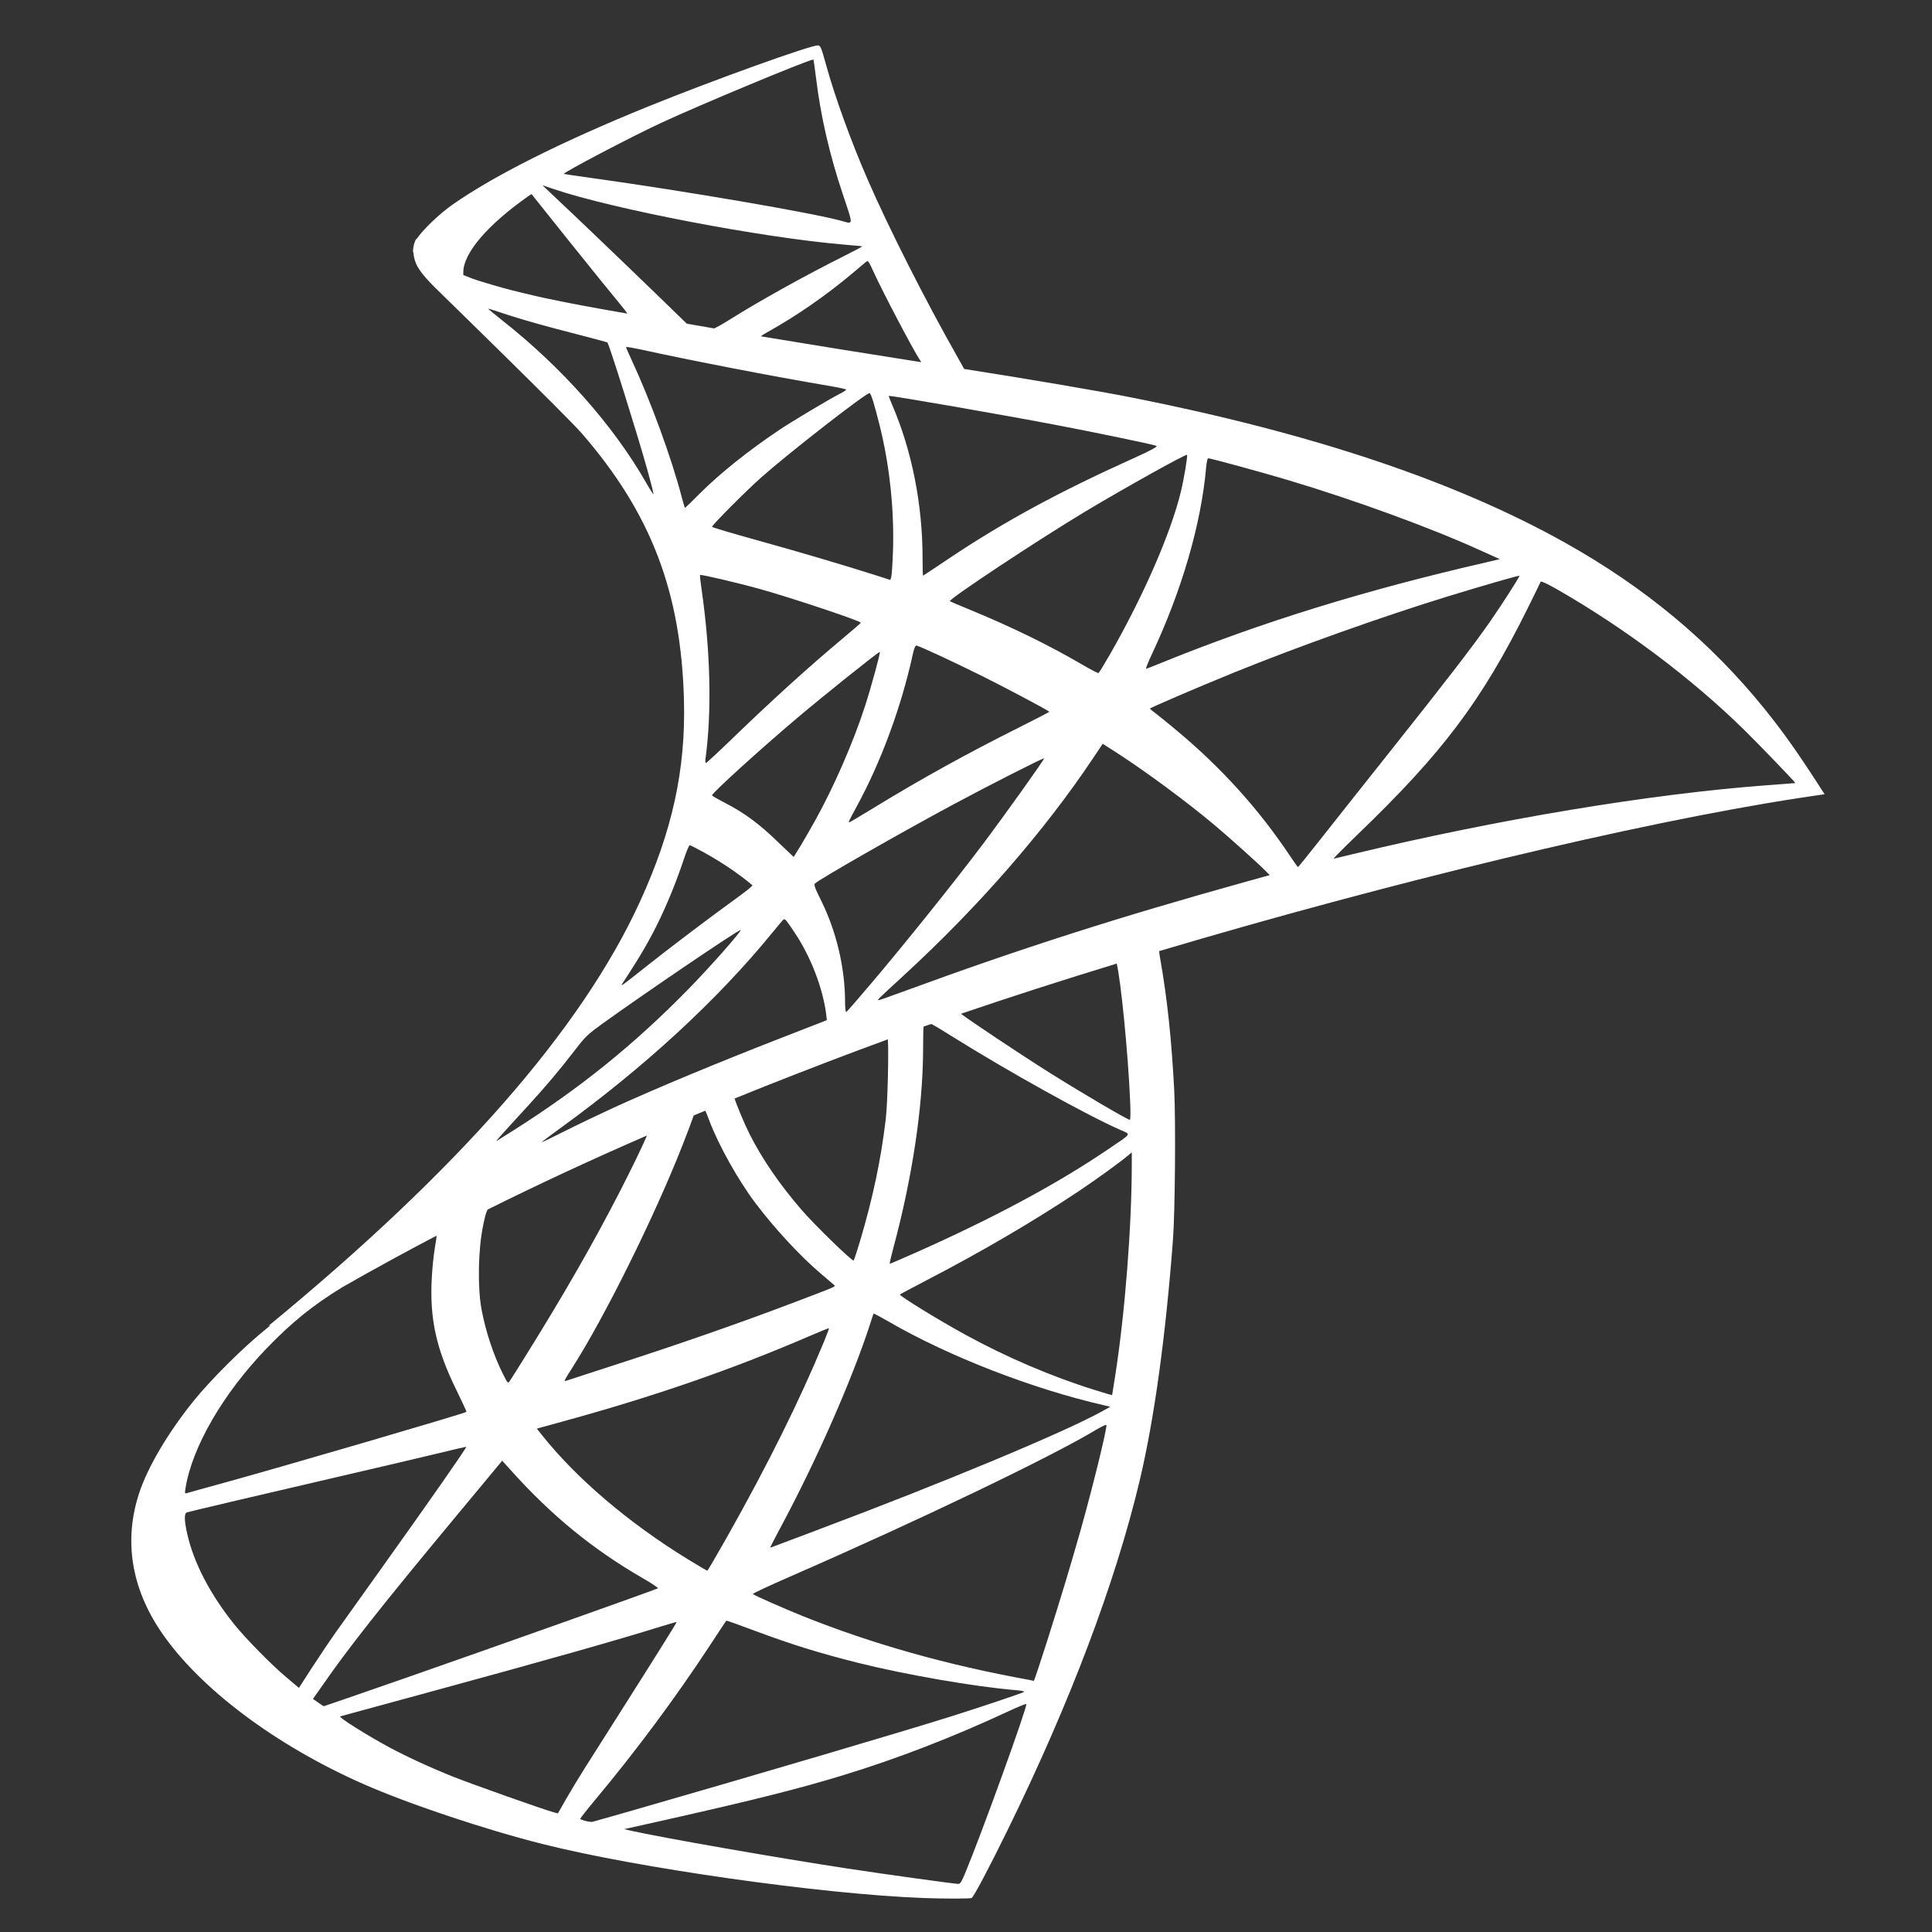 <?xml version="1.0" encoding="utf-8"?>
<!-- Generator: Adobe Illustrator 16.0.0, SVG Export Plug-In . SVG Version: 6.00 Build 0)  -->
<!DOCTYPE svg PUBLIC "-//W3C//DTD SVG 1.1//EN" "http://www.w3.org/Graphics/SVG/1.1/DTD/svg11.dtd">
<svg version="1.1" id="Layer_1" xmlns="http://www.w3.org/2000/svg" xmlns:xlink="http://www.w3.org/1999/xlink" x="0px" y="0px"
	 width="400px" height="400px" viewBox="0 0 400 400" enable-background="new 0 0 400 400" xml:space="preserve">
<rect x="0" y="0" width="400" height="400" fill="#333333" stroke="none"/>
<g id="icomoon-ignore">
	<line fill="#FFFFFF" stroke="#449FDB" x1="20.786" y1="9.387" x2="20.786" y2="9.387"/>
</g>
<path fill="#FFFFFF" d="M169.309,9.387l-0.018-0.008c0.599,0.069,0.711,0.321,1.787,4.211c1.813,6.544,5.083,15.56,8.482,23.4
	c4.398,10.126,11.953,25.083,18.813,37.169l1.241,2.229c12.541,1.956,27.911,4.566,34.938,5.958
	c37.277,7.416,66.784,17.304,89.509,30.031c16.564,9.273,30.078,20.544,41.241,34.352c3.824,4.727,6.989,9.194,11.631,16.423
	l0.832,1.28l-5.326,0.797c-34.188,5.244-85.779,17.815-132.457,31.693c0.033,0.425,0.12,0.975,0.225,1.562
	c1.474,8.339,2.359,16.83,2.905,27.254c0.321,6.405,0.174,25.271-0.26,30.926c-1.535,20.183-3.878,37.2-6.914,49.958
	c-5.021,21.077-14.344,45.762-27.233,72.086c-3.781,7.736-7.061,13.937-7.528,14.249c-0.251,0.174-5.916,0.166-10.166,0
	c-20.972-0.797-59.047-6.211-78.745-11.189c-11.817-2.982-27.602-8.256-36.943-12.366c-18.315-8.059-34.044-19.888-41.958-31.537
	c-6.188-9.107-7.771-18.96-4.558-28.718c1.787-5.42,5.941-12.463,11.254-19.072c3.569-4.44,10.542-11.362,15.244-15.108
	c0.229-0.184,0.495-0.417,0.736-0.6l-0.48,0.165c39.338-32.344,64.808-61.403,76.898-87.77c6.738-14.709,9.515-27.364,9.15-41.763
	c-0.582-22.433-6.809-38.705-21.108-55.218c-3.161-3.647-28.981-28.818-28.981-28.818c-2.458-2.372-4.67-4.61-5.416-6.475
	c-0.321-0.811-0.472-1.557-0.507-2.203l-0.096-0.1c0-0.477,0.061-0.941,0.16-1.366c0.044-0.23,0.096-0.425,0.157-0.604
	c0.012-0.017,0.03-0.047,0.039-0.064c0.147-0.443,0.317-0.704,0.317-0.704c0.008,0.04,0.03,0.066,0.039,0.101
	c1.205-1.847,4.626-5.179,7.424-7.143c8.596-6.037,22.56-13.045,40.514-20.339c13.253-5.377,33.886-12.806,35.162-12.654V9.387z
	 M168.303,12.345L168.303,12.345c-1.578,0.286-23.418,9.372-31.433,13.101c-6.246,2.901-20.352,10.309-20.109,10.551
	c0.043,0.044,2.646,0.434,5.737,0.858c19.211,2.668,45.752,7.217,51.685,8.865c2.551,0.711,2.515,1.093,0.382-5.291
	c-2.846-8.474-4.657-16.371-5.638-24.489c-0.243-1.926-0.477-3.552-0.511-3.604c-0.008-0.009-0.043-0.009-0.096,0L168.303,12.345z
	 M112.32,38.361h-0.008l2.991,2.832c3.093,2.897,11.119,10.551,21.368,20.46l5.516,5.356c1.891,0.33,3.79,0.668,5.68,0.989
	c0.591-0.26,1.926-1.016,3.401-1.948c6.279-3.923,15.352-8.967,23.591-13.096c2.047-1.023,3.695-1.903,3.635-1.947
	c-0.053-0.043-1.64-0.187-3.566-0.347c-17.087-1.423-48.015-7.346-60.353-11.536L112.32,38.361z M110.043,40.178L110.043,40.178
	l-0.763,0.507c-8.384,5.916-13.313,11.705-13.358,15.625v0.638c0.611,0.229,1.253,0.48,1.813,0.703
	c0.452,0.152,0.898,0.33,1.366,0.477c0.127,0.039,0.235,0.056,0.347,0.099c0.773,0.248,1.566,0.469,2.364,0.703
	c0.018,0.009,0.043,0.026,0.062,0.034c1.388,0.4,2.789,0.798,4.15,1.146c0.824,0.212,1.73,0.425,2.74,0.668
	c0.897,0.213,1.692,0.399,2.455,0.577c0.256,0.062,0.434,0.096,0.703,0.16c0.381,0.087,0.849,0.188,1.18,0.257
	c4.778,1.032,10.967,2.15,16.769,3.152c-0.055-0.152-0.728-1.05-1.66-2.169c-1.006-1.196-5.516-6.756-10.013-12.368L110.043,40.178z
	 M179.604,54.082c-0.078-0.009-0.2,0.043-0.286,0.121c-0.227,0.195-1.458,1.228-2.768,2.329c-5.473,4.61-11.631,8.881-17.728,12.273
	c-0.694,0.382-1.223,0.729-1.275,0.83c9.844,1.63,20.573,3.374,33.185,5.35c-0.018-0.086-0.13-0.229-0.26-0.417
	c-1.492-2.271-7.676-14.051-9.664-18.392c-0.728-1.591-0.962-2.085-1.204-2.103V54.082z M101.084,63.93
	c0,0.043,1.253,1.11,2.805,2.325c12.424,9.771,23.18,21.896,29.963,33.821c0.728,1.28,1.388,2.281,1.439,2.23
	c0.069-0.053-0.512-2.324-1.275-5.07c-2.003-7.187-7.871-25.899-8.262-26.336c-0.035-0.043-2.909-0.824-6.401-1.722
	c-2.736-0.703-5.338-1.384-7.684-2.042c-3.348-0.934-6.207-1.813-8.384-2.551c-1.184-0.399-2.167-0.702-2.202-0.663V63.93z
	 M129.684,71.836c-0.047,0-0.065,0.018-0.065,0.035c0,0.104,0.517,1.296,1.145,2.646c3.913,8.4,8.292,20.348,10.391,28.44
	c0.313,1.206,0.624,2.203,0.668,2.203c0.043,0,1.457-1.379,3.148-3.066c4.224-4.203,10.008-8.821,16.454-13.135
	c2.584-1.731,10.304-6.341,12.211-7.298c0.859-0.439,1.57-0.89,1.57-0.99c0-0.096-1.554-0.442-3.453-0.762
	c-11.372-1.909-29.056-5.34-38.961-7.525c-1.531-0.333-2.819-0.554-3.122-0.538L129.684,71.836z M180.03,81.398L180.03,81.398
	c-0.556-0.187-16.445,12.16-22.343,17.373c-3.087,2.727-10.27,9.94-10.27,10.295c0,0.121,4.034,1.313,8.969,2.681
	c8.656,2.397,18.768,5.381,24.952,7.364l2.993,0.957l0.19-0.602c0.104-0.331,0.26-2.576,0.348-5.01
	c0.329-8.729-0.677-18.179-2.801-26.592c-1.11-4.389-1.709-6.358-2.038-6.475V81.398z M184.019,81.974
	c-0.043,0.044,0.304,0.934,0.738,1.948c4.042,9.406,6.244,20.534,6.252,31.562c0,2.034,0.044,3.696,0.096,3.696
	c0.061,0,2.506-1.644,5.481-3.63c11.32-7.568,22.699-13.73,38.069-20.66c3.885-1.748,5.082-2.442,4.754-2.585
	c-0.703-0.295-12.422-2.728-20.506-4.271c-10.842-2.077-34.693-6.228-34.875-6.06H184.019z M245.738,94.179
	c-0.227-0.222-12.967,6.894-20.885,11.635c-9.889,5.933-28.554,18.288-28.172,18.651c0.088,0.096,2.116,0.951,4.459,1.909
	c8.395,3.465,16.045,7.211,22.802,11.155c1.795,1.049,3.349,1.859,3.477,1.82c0.123-0.035,1.198-1.791,2.421-3.924
	c6.896-12.07,12.524-24.923,14.632-33.571c0.677-2.779,1.458-7.497,1.284-7.685L245.738,94.179z M250.135,94.881
	c-0.147,0-0.321,0.88-0.423,1.943c-1.033,11.726-5.058,25.508-11.251,38.674c-0.763,1.613-1.291,2.966-1.179,2.966
	s1.569-0.582,3.287-1.28c20.607-8.365,42.013-14.992,66.983-20.72l2.968-0.703l-4.242-1.908
	c-10.199-4.636-25.934-10.369-39.567-14.445C261.246,97.777,250.673,94.881,250.135,94.881z M144.937,119.049
	c-0.052,0.051,0.086,1.436,0.329,3.053c1.839,12.755,2.117,25.279,0.798,35.037c-0.069,0.446-0.017,0.828,0.096,0.828
	c0.112,0,2.333-2.042,4.935-4.559c8.777-8.482,16.098-15.131,23.687-21.483c1.891-1.578,3.443-2.932,3.443-2.993
	c0-0.364-14.051-5.06-20.659-6.916c-4.389-1.237-12.446-3.136-12.611-2.967H144.937z M314.57,119.209
	c-0.104-0.109-7.633,2.068-14.701,4.233c-13.4,4.116-31.302,10.482-44.408,15.812c-7.528,3.061-17.382,7.298-17.372,7.458
	c0,0.07,0.537,0.507,1.18,0.989c0.65,0.477,2.584,2.069,4.31,3.504c9.237,7.685,16.976,16.236,23.496,25.989
	c0.851,1.271,1.597,2.33,1.656,2.33c0.062,0,2.004-2.403,4.312-5.321c2.306-2.932,9.158-11.583,15.238-19.229
	c11.57-14.55,16.644-21.158,20.148-26.176c2.402-3.435,6.271-9.476,6.158-9.588H314.57z M319.003,120.389
	c-0.062,0.152-1.258,2.628-2.681,5.482c-9.498,19.171-17.547,29.892-35.23,46.893c-2.846,2.735-5.083,5.007-4.971,5.007
	c0.113,0,1.873-0.434,3.93-0.922c30.104-7.239,61.39-12.442,85.849-14.28c3.174-0.244,5.776-0.425,5.811-0.444
	c0.104-0.065-7.469-7.932-10.555-10.972c-10.886-10.685-24.719-21.084-38.831-29.168c-1.684-0.967-3.104-1.631-3.313-1.587
	L319.003,120.389z M189.726,133.651c-0.191-0.047-0.452,0.538-0.676,1.526c-2.412,11.11-6.591,22.485-11.788,32.01
	c-1.552,2.849-1.64,3.061-1.405,3.061c0.069,0,2.421-1.392,5.195-3.087c9.766-5.963,19.082-11.12,30-16.584
	c3.443-1.722,6.236-3.169,6.186-3.222c-0.391-0.372-8.275-4.566-13.479-7.178c-5.698-2.849-13.218-6.352-14.034-6.535V133.651z
	 M182.136,134.991c-0.147-0.145-11.682,9.076-17.147,13.712c-7.65,6.466-17.58,15.491-17.572,15.967c0,0.108,1.266,0.828,2.81,1.627
	c3.938,2.024,7.026,4.336,10.809,8l3.286,3.128l1.441-2.325c0.789-1.298,2.143-3.686,3.061-5.322
	c3.868-6.965,7.894-16.228,10.27-23.592c1.241-3.833,3.209-11.028,3.062-11.188L182.136,134.991z M228.305,153.99l-2.047,3.061
	c-10.121,15.135-23.678,30.678-39.021,44.789c-5.993,5.508-5.663,5.231-5.317,5.231c0.157,0,2.438-0.807,5.092-1.782
	c23.989-8.813,44.554-15.409,71.165-22.799l4.71-1.309l-0.737-0.738c-1.319-1.383-7.686-7.112-10.963-9.848
	c-5.881-4.884-13.557-10.578-20.054-14.797L228.305,153.99z M216.154,157.017c-0.148-0.143-11.389,5.569-18.71,9.502
	c-10.668,5.72-27.598,15.391-28.7,16.389c-0.278,0.247-0.061,0.875,1.275,3.569c3.148,6.362,4.927,13.881,4.944,20.914
	c0,1.333,0.104,2.188,0.26,2.135c0.122-0.048,2.603-2.906,5.508-6.344c6.973-8.24,17.113-20.898,22.803-28.463
	c4.753-6.335,12.768-17.559,12.62-17.694V157.017z M142.803,174.984c-0.139,0-0.704,1.313-1.232,2.932
	c-1.283,3.899-3.062,8.374-4.856,12.146c-2.013,4.246-3.938,7.588-7.78,13.456c-0.577,0.881-0.407,0.755,4.718-3.312
	c4.857-3.864,13.244-10.213,18.743-14.182c1.977-1.423,3.496-2.65,3.383-2.746c-2.939-2.454-6.271-4.709-9.982-6.761
	c-1.519-0.832-2.854-1.525-2.993-1.525V174.984z M162.354,190.322c-0.037,0.009-0.087,0.009-0.123,0.035
	c-0.139,0.087-1.214,1.396-2.429,2.871c-11.293,13.817-26.279,27.638-43.675,40.263c-2.194,1.597-3.984,2.932-3.984,3
	c0,0.062,2.306-1.058,5.16-2.489c2.85-1.432,7.248-3.513,9.724-4.657c8.864-4.054,21.969-9.519,36.219-15.039l7.937-3.093
	l-0.121-1.149c-0.66-5.368-3.191-11.978-6.505-16.926c-1.562-2.346-1.926-2.839-2.202-2.805V190.322z M153.332,192.552
	c-0.226-0.231-19.896,13.117-28.501,19.316c-3.188,2.302-3.586,2.684-5.772,5.516c-3.304,4.297-6.235,7.744-10.044,11.891
	c-6.04,6.583-6.526,7.147-6.153,6.922c0.204-0.122,1.782-1.109,3.509-2.204c13.755-8.729,24.848-17.675,36.05-29.103
	C146.906,200.323,153.567,192.781,153.332,192.552z M231.22,199.499c-11.25,3.427-22.108,6.935-32.265,10.391
	c1.942,1.492,12.715,8.664,18.458,12.272c6.643,4.172,16.044,9.688,16.505,9.688c0.146,0,0.165-1.553,0.061-3.946
	c-0.425-10.006-1.944-25.066-2.776-28.405H231.22z M192.805,212.001c-0.529,0.188-1.076,0.355-1.588,0.542
	c-0.069,0.756-0.086,2.195-0.103,5.07c-0.061,11.73-2.265,26.354-6.176,40.838c-0.469,1.762-0.799,3.191-0.711,3.191
	c0.104,0,2.48-1.014,5.299-2.271c16.16-7.182,29.36-14.26,39.95-21.459c4.97-3.364,4.71-3,2.55-3.947
	c-6.955-3.044-23.209-12.064-35.205-19.575c-2.012-1.262-3.218-1.999-4.007-2.39H192.805z M183.81,215.188
	c-2.003,0.729-4.059,1.483-5.967,2.204c-8.967,3.373-17.529,6.694-25.75,10.044c0.381,1.283,2.039,5.271,3.149,7.458
	c2.601,5.127,6.166,10.322,10.685,15.561c2.637,3.07,10.582,10.789,10.808,10.52c0.103-0.112,0.71-1.95,1.343-4.076
	c2.654-8.941,4.312-16.783,5.317-25.281c0.381-3.202,0.632-14.091,0.416-16.419V215.188z M146.029,229.959
	c-0.797,0.331-1.605,0.66-2.394,0.98c-0.061,0.147-0.139,0.313-0.19,0.513c-0.174,0.563-1.146,3.113-2.151,5.681
	c-5.778,14.728-16.098,35.561-22.92,46.229c-1.527,2.386-1.705,2.707-1.18,2.516c0.169-0.061,4.583-1.491,9.823-3.192
	c13.73-4.44,25.707-8.611,36.697-12.775c9.479-3.599,9.358-3.529,8.994-3.859c-0.19-0.156-1.492-1.267-2.87-2.446
	c-4.312-3.694-9.445-9.254-13.401-14.477c-3.608-4.777-7.771-12.219-9.627-17.25c-0.329-0.885-0.624-1.622-0.797-1.908
	L146.029,229.959z M133.947,235.094c-11.635,5.057-22.568,10.139-32.971,15.326c-0.343,0.537-0.552,1.396-0.959,3.349
	c-1.02,4.892-1.163,12.767-0.321,17.312c0.855,4.595,2.498,9.54,4.472,13.46c0.893,1.787,1.01,1.909,1.304,1.492
	c0.178-0.251,1.484-2.309,2.902-4.588c8.226-13.176,14.432-23.983,20.056-34.938C130.847,241.799,133.28,236.75,133.947,235.094z
	 M234.333,238.572l-0.858,0.72c-1.18,1.041-6.497,4.9-10.044,7.27c-9.48,6.33-20.383,12.696-31.797,18.612
	c-2.87,1.493-5.256,2.767-5.308,2.836c-0.243,0.226,7.927,5.256,13.573,8.344c8.525,4.675,17.997,8.708,26.715,11.413
	c1.968,0.617,3.615,1.11,3.635,1.086c0.016-0.026,0.319-1.899,0.666-4.173c2.004-12.949,3.4-30.713,3.409-43.679v-2.454
	L234.333,238.572z M90.364,255.841c-2.832,1.493-5.659,2.983-8.417,4.493c-4.736,2.593-8.183,4.501-11.093,6.184
	c-6.184,3.79-10.447,7.269-15.565,12.559c-9.084,9.386-15.568,20.592-16.891,29.108c-0.151,0.981-0.134,1.075,0.286,0.955
	c0.255-0.078,3.4-0.972,6.978-1.944c12.082-3.305,50.492-14.536,50.913-14.883c0.043-0.052-0.873-2.048-2.043-4.44
	c-4.218-8.568-5.606-14.831-5.134-23.331c0.104-1.942,0.382-4.735,0.638-6.229c0.278-1.596,0.38-2.254,0.321-2.48L90.364,255.841z
	 M180.862,271.965c-0.035,0.035-0.347,1.023-0.729,2.202c-3.729,11.484-11.005,28.016-18.292,41.633
	c-1.311,2.447-2.386,4.528-2.386,4.598c0,0.051,0.608-0.165,1.336-0.451c0.728-0.278,4.406-1.666,8.188-3.088
	c25.95-9.73,51.329-20.305,59.047-24.58l1.849-1.023l-1.344-0.321c-14.763-3.374-32.093-10.104-44.504-17.286
	c-1.708-0.989-3.114-1.734-3.148-1.683H180.862z M171.615,275c-0.035-0.052-1.907,0.711-4.163,1.685
	c-15.985,6.886-32.03,12.437-50.986,17.631l-5.322,1.467l1.023,1.283c7.161,9.029,18.068,18.31,30.383,25.847
	c2.073,1.267,3.825,2.29,3.895,2.29c0.07,0,1.891-3.098,4.042-6.912c8.464-15.006,15.092-28.371,20.156-40.618
	c0.59-1.439,1.024-2.637,0.989-2.681L171.615,275z M229.042,295.019c-0.191-0.034-1.04,0.372-2.168,1.041
	c-9.376,5.638-36.767,18.786-63.22,30.322c-4.371,1.916-7.885,3.538-7.781,3.644c0.312,0.294,6.184,2.888,10.226,4.526
	c14.493,5.812,29.924,10.166,47.184,13.288c0.347,0.069,0.693,0.146,0.762,0.164c0.069,0.018,1.268-3.599,2.69-8.04
	c3.183-10.052,4.891-15.768,6.955-23.019c2.438-8.647,5.387-20.573,5.387-21.865C229.077,295.053,229.067,295.026,229.042,295.019
	L229.042,295.019z M96.534,299.537c-0.034-0.025-2.805,0.633-6.152,1.44c-3.349,0.807-12.704,3.001-20.783,4.875
	c-14.548,3.373-30.047,7.016-30.889,7.268c-0.586,0.174-0.586,1.587,0.035,4.362c1.331,6.019,4.735,12.559,9.727,18.787
	c2.424,3.019,7.754,8.43,10.807,10.987l2.611,2.205l2.424-3.765c1.339-2.081,3.695-5.595,5.26-7.815
	c1.562-2.202,5.78-8.101,9.368-13.132C89.27,310.293,96.679,299.668,96.534,299.537z M103.972,302.417h0.009l-10.244,12.334
	c-14.965,18.023-21.812,26.704-27.256,34.598l-1.687,2.386l1.084,0.763c0.586,0.425,1.111,0.755,1.145,0.763
	c0.036,0.009,7.638-2.61,16.893-5.837c16.405-5.716,51.888-18.318,52.312-18.586c0.121-0.069-1.284-1.017-3.122-2.073
	c-10.387-6.003-18.895-12.959-27.26-22.273L103.972,302.417z M150.366,335.541c-0.043,0.051-1.648,2.463-3.539,5.351
	c-6.929,10.557-15.225,21.728-23.583,31.719c-1.695,2.03-3.091,3.809-3.091,3.929c0,0.261,1.965,0.755,2.523,0.642
	c0.204-0.042,4.154-1.162,8.765-2.489c24.866-7.155,55.371-16.148,65.345-19.289c6.296-1.978,14.814-4.848,15.212-5.099
	c0.2-0.131-0.449-0.278-1.752-0.382c-8.447-0.712-22.688-3.176-32.551-5.639c-8.039-2.013-13.99-3.868-21.544-6.696
	c-3.132-1.179-5.733-2.097-5.776-2.046H150.366z M140.096,335.818c-0.035-0.035-1.491,0.391-3.226,0.919
	c-9.232,2.88-23.31,6.869-48.77,13.808c-9.576,2.61-17.533,4.771-17.668,4.814c-0.46,0.139,5.43,3.842,10.048,6.34
	c3.695,1.995,8.704,4.302,13.518,6.219c3.881,1.535,18.543,6.731,20.62,7.295l0.897,0.225l1.687-2.966
	c0.932-1.63,2.664-4.492,3.855-6.375c1.188-1.883,4.653-7.364,7.72-12.177c7.242-11.414,11.387-18.031,11.318-18.11V335.818z
	 M212.407,352.783l0.009,0.009c-0.383,0.077-1.926,0.72-3.73,1.562c-11.432,5.317-22.741,9.705-34.173,13.201
	c-9.072,2.767-17.997,5.021-36.601,9.21l-8.708,1.944l1.431,0.32c6.115,1.387,30.374,5.637,44.84,7.832
	c8.266,1.258,21.953,3.148,22.924,3.184c0.399,0.017,0.668-0.4,1.439-2.256c3.445-8.283,12.889-34.398,12.655-35.006
	c-0.009-0.008-0.044-0.008-0.097,0H212.407z"/>
</svg>
